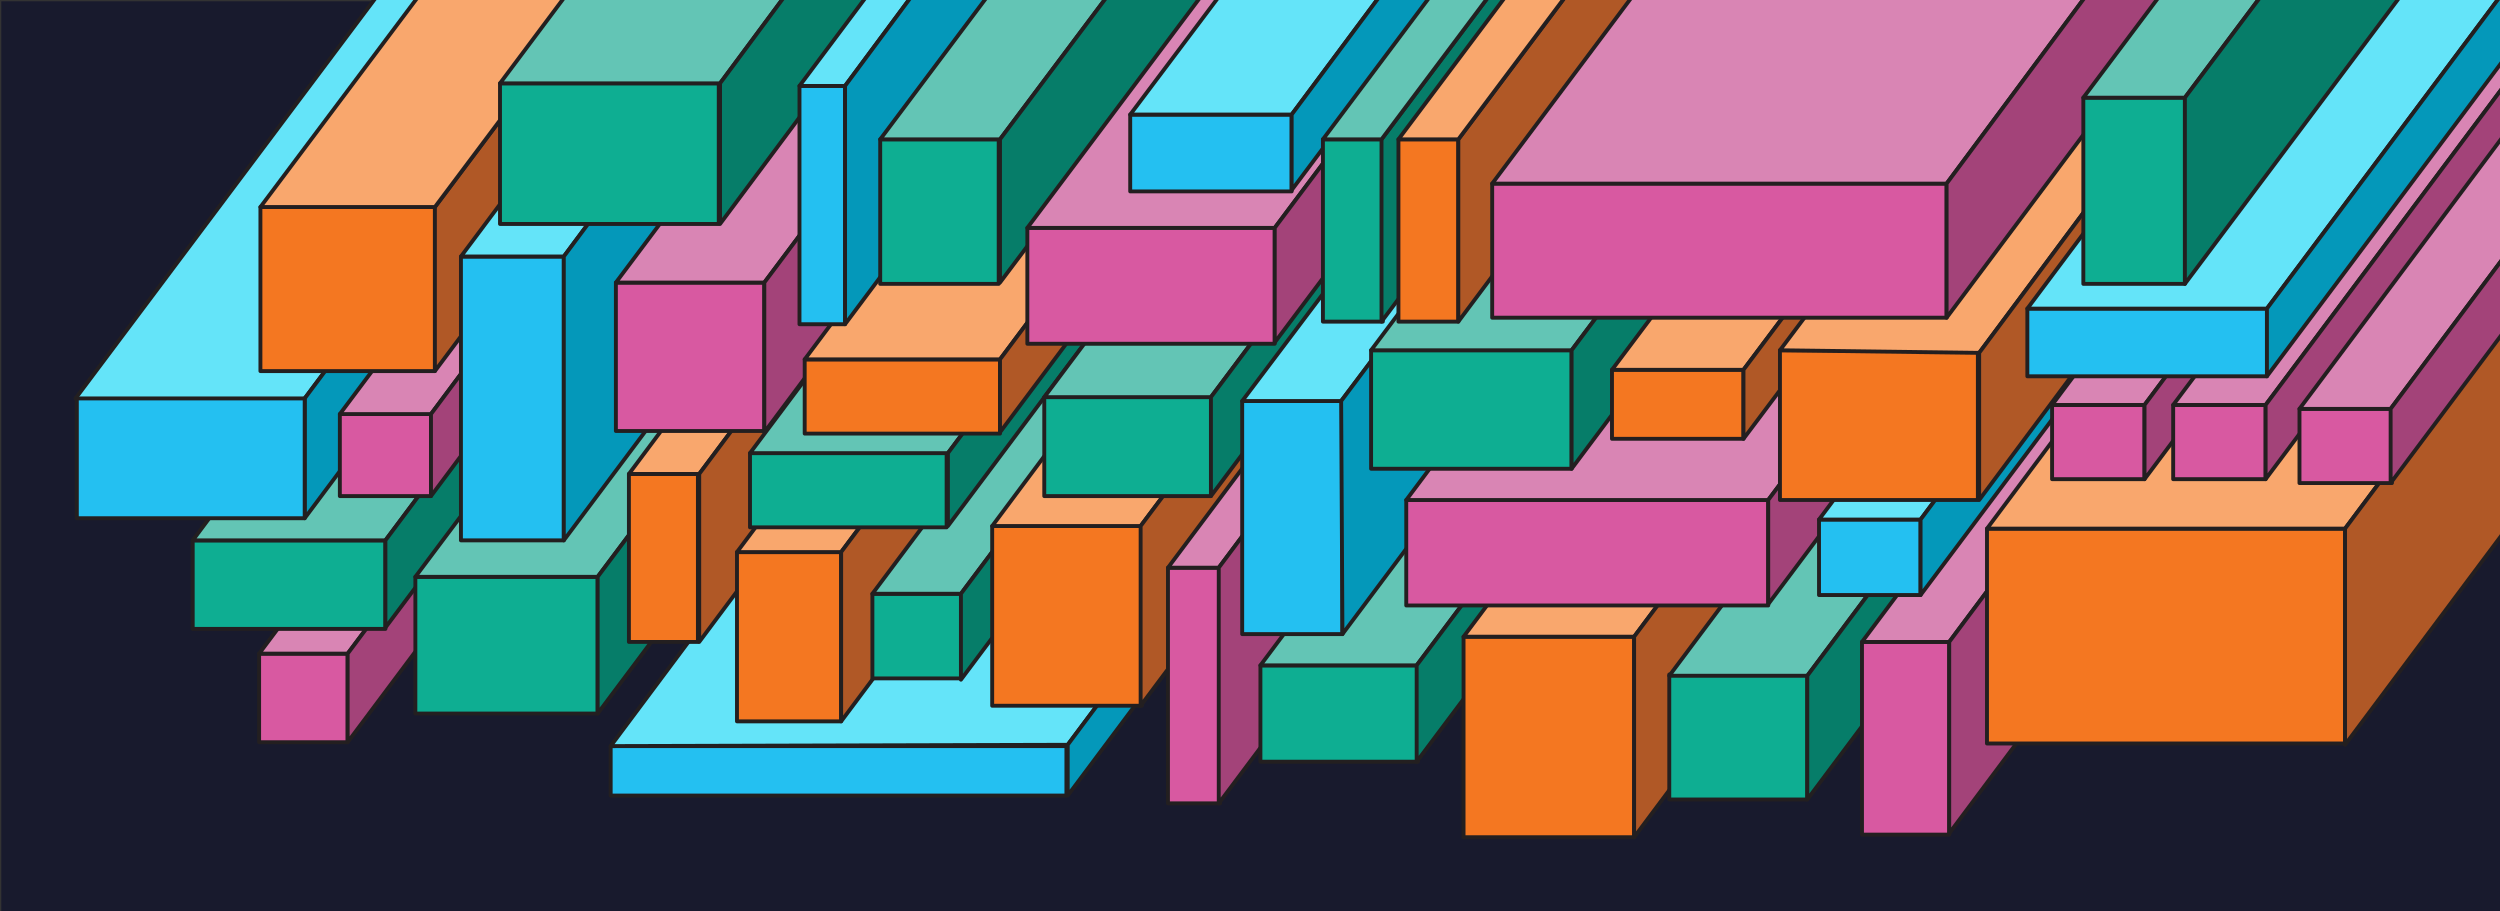 <?xml version="1.0" encoding="utf-8"?><svg version="1.1" id="Layer_1" xmlns="http://www.w3.org/2000/svg" xmlns:xlink="http://www.w3.org/1999/xlink" x="0px" y="0px"
	 viewBox="0 0 1920 700" style="enable-background:new 0 0 1920 700;" xml:space="preserve"><rect x="0" y="0" width="1920" height="700" fill="#333333" stroke="none"/><style type="text/css">  
	.st0{clip-path:url(#SVGID_2_);}
	.st1{fill:#FFFFFF;}
	.st2{fill:#181A2D;}
	.st3{fill:#5F66AF;}
	.st4{fill:none;stroke:#231F20;stroke-width:3;stroke-linecap:round;stroke-linejoin:round;}
	.st5{fill:#24C0F1;stroke:#231F20;stroke-width:3;stroke-linecap:round;stroke-linejoin:round;}
	.st6{fill:#64E4F9;stroke:#231F20;stroke-width:3;stroke-linecap:round;stroke-linejoin:round;}
	.st7{fill:#0498BA;stroke:#231F20;stroke-width:3;stroke-linecap:round;stroke-linejoin:round;}
	.st8{fill:#D859A1;stroke:#231F20;stroke-width:3;stroke-linecap:round;stroke-linejoin:round;}
	.st9{fill:#D985B4;stroke:#231F20;stroke-width:3;stroke-linecap:round;stroke-linejoin:round;}
	.st10{fill:#A34379;stroke:#231F20;stroke-width:3;stroke-linecap:round;stroke-linejoin:round;}
	.st11{fill:#0EAE92;stroke:#231F20;stroke-width:3;stroke-linecap:round;stroke-linejoin:round;}
	.st12{fill:#63C5B5;stroke:#231F20;stroke-width:3;stroke-linecap:round;stroke-linejoin:round;}
	.st13{fill:#067D69;stroke:#231F20;stroke-width:3;stroke-linecap:round;stroke-linejoin:round;}
	.st14{fill:#F47721;stroke:#231F20;stroke-width:3;stroke-linecap:round;stroke-linejoin:round;}
	.st15{fill:#B05826;stroke:#231F20;stroke-width:3;stroke-linecap:round;stroke-linejoin:round;}
	.st16{fill:#F9A76D;stroke:#231F20;stroke-width:3;stroke-linecap:round;stroke-linejoin:round;}
</style><title>  INN-Lab-Hero</title><defs><rect x="1" y="1" width="1920" height="700"/></defs><clipPath><use xlink:href="#SVGID_1_"/></clipPath><g class="st0"><path class="st1" d="M1000 210h405c15 0 27 12 27 27v0c0 15-12 27-27 27H1000c-15 0-27-12-27-27v0C973 222 985 210 1000 210z"/><path class="st1" d="M965 319h348c15 0 27 12 27 27v0c0 15-12 27-27 27H965c-15 0-27-12-27-27v0C938 331 950 319 965 319z"/><path class="st1" d="M1007 373h258c15 0 27 12 27 27v0c0 15-12 27-27 27h-257c-15 0-27-12-27-27v0C980 386 992 373 1007 373z"/><path class="st1" d="M913 265H1469c15 0 27 12 27 27v0c0 15-12 27-27 27H913c-15 0-27-12-27-27v0C886 277 898 265 913 265z"/><rect x="1" y="1" class="st2" width="1920" height="700"/><rect x="1535" y="195" class="st3" width="55" height="53"/><line class="st4" x1="938" y1="184" x2="1056" y2="25"/><line class="st4" x1="947" y1="214" x2="1066" y2="55"/><line class="st4" x1="964" y1="246" x2="1083" y2="87"/><rect x="469" y="573" class="st5" width="350" height="38"/><polygon class="st6" points="1282 -46 820 572 469 573 931 -46 "/><polygon class="st7" points="1311 -46 820 611 820 572 1282 -46 "/><rect x="199" y="502" class="st8" width="68" height="68"/><polygon class="st9" points="612 -49 199 502 267 502 679 -49 "/><polygon class="st10" points="730 -49 267 570 267 502 679 -49 "/><rect x="148" y="415" class="st11" width="148" height="68"/><polygon class="st12" points="643 -49 296 415 148 415 495 -49 "/><polygon class="st13" points="694 -49 296 482 296 415 643 -49 "/><polyline class="st6" points="58 306 324 -49 500 -50 234 306 "/><polyline class="st7" points="234 398 568 -49 500 -50 234 306 234 398 "/><rect x="59" y="306" class="st5" width="175" height="92"/><rect x="319" y="443" class="st11" width="140" height="105"/><polygon class="st12" points="688 -49 319 443 459 443 828 -49 "/><polygon class="st13" points="906 -49 459 548 459 443 828 -49 "/><rect x="261" y="318" class="st8" width="70" height="63"/><polygon class="st9" points="605 -49 331 318 261 318 536 -49 "/><polygon class="st10" points="331 381 652 -49 605 -49 331 318 "/><rect x="200" y="159" class="st14" width="134" height="126"/><polygon class="st15" points="334 285 584 -49 490 -49 334 159 "/><polygon class="st16" points="356 -49 200 159 334 159 490 -49 "/><rect x="354" y="197" class="st5" width="79" height="218"/><polygon class="st6" points="354 197 538 -49 616 -49 433 197 "/><polygon class="st7" points="780 -49 433 415 433 197 616 -49 "/><rect x="483" y="364" class="st14" width="53" height="129"/><polygon class="st16" points="848 -52 537 364 483 364 794 -52 "/><polygon class="st15" points="848 -52 537 364 537 493 944 -52 "/><rect x="473" y="217" class="st8" width="114" height="114"/><polygon class="st9" points="682 -62 473 217 587 217 796 -62 "/><polygon class="st10" points="882 -63 587 332 587 217 796 -62 "/><rect x="384" y="64" class="st11" width="168" height="108"/><polygon class="st12" points="671 -95 553 64 384 64 503 -95 "/><polygon class="st13" points="752 -95 553 172 553 64 671 -95 "/><rect x="566" y="424" class="st14" width="80" height="130"/><polygon class="st16" points="1000 -49 646 424 566 424 920 -49 "/><polygon class="st15" points="1097 -49 646 554 646 424 1000 -49 "/><rect x="670" y="456" class="st11" width="68" height="65"/><polygon class="st12" points="1116 -49 738 456 670 456 1048 -49 "/><polygon class="st13" points="1165 -49 738 522 738 456 1116 -49 "/><rect x="576" y="348" class="st11" width="151" height="57"/><polygon class="st12" points="1025 -49 728 348 576 348 873 -49 "/><polygon class="st13" points="1067 -49 728 404 728 348 1025 -49 "/><rect x="618" y="276" class="st14" width="150" height="57"/><polygon class="st16" points="1011 -49 768 276 618 276 861 -49 "/><polygon class="st15" points="1053 -49 768 332 768 276 1011 -49 "/><rect x="614" y="66" class="st5" width="35" height="183"/><polygon class="st6" points="767 -93 649 66 614 66 733 -93 "/><polygon class="st7" points="904 -92 649 249 649 66 767 -93 "/><rect x="676" y="107" class="st11" width="91" height="111"/><polygon class="st12" points="885 -49 768 107 676 107 793 -49 "/><polygon class="st13" points="968 -49 768 217 768 107 885 -49 "/><rect x="762" y="404" class="st14" width="115" height="138"/><polygon class="st16" points="1217 -51 876 404 762 404 1102 -52 "/><polygon class="st15" points="1318 -49 876 542 876 404 1217 -51 "/><rect x="897" y="436" class="st8" width="40" height="181"/><polygon class="st9" points="1260 -49 897 436 936 436 1299 -49 "/><polygon class="st10" points="1435 -49 936 617 936 436 1299 -49 "/><rect x="968" y="511" class="st11" width="121" height="74"/><polygon class="st12" points="1387 -49 968 511 1088 511 1508 -49 "/><polygon class="st13" points="1563 -49 1088 585 1088 511 1508 -49 "/><rect x="1124" y="489" class="st14" width="131" height="154"/><polygon class="st16" points="1658 -49 1255 489 1124 489 1527 -49 "/><polygon class="st15" points="1773 -50 1255 643 1255 489 1658 -49 "/><rect x="1282" y="518" class="st11" width="106" height="96"/><polygon class="st12" points="1813 -49 1388 519 1282 519 1707 -49 "/><polygon class="st13" points="1885 -51 1388 614 1388 519 1813 -49 "/><rect x="1430" y="493" class="st8" width="67" height="148"/><polygon class="st9" points="1902 -49 1497 493 1430 493 1836 -49 "/><polygon class="st10" points="2012 -49 1497 640 1497 493 1902 -49 "/><rect x="1526" y="406" class="st14" width="275" height="165"/><polygon class="st16" points="2141 -49 1801 406 1526 406 1866 -49 "/><polygon class="st15" points="2265 -49 1801 572 1801 406 2141 -49 "/><rect x="802" y="305" class="st11" width="128" height="76"/><polygon class="st12" points="1195 -49 930 305 802 305 1068 -50 "/><polygon class="st13" points="1252 -49 930 381 930 305 1195 -49 "/><rect x="954" y="308" class="st5" width="77" height="179"/><polygon class="st6" points="1223 -49 954 308 1030 308 1300 -49 "/><polygon class="st7" points="1434 -52 1031 487 1030 308 1300 -52 "/><rect x="1080" y="384" class="st8" width="278" height="81"/><polygon class="st9" points="1404 -49 1080 384 1358 384 1682 -49 "/><polygon class="st10" points="1742 -49 1358 464 1358 384 1682 -49 "/><rect x="1397" y="399" class="st5" width="78" height="58"/><polygon class="st6" points="1810 -50 1475 399 1397 399 1732 -49 "/><polygon class="st7" points="1854 -49 1475 457 1475 399 1810 -50 "/><rect x="1053" y="269" class="st11" width="154" height="91"/><polygon class="st12" points="1447 -51 1207 269 1053 269 1293 -51 "/><polygon class="st13" points="1513 -49 1207 360 1207 269 1447 -51 "/><rect x="1238" y="284" class="st14" width="101" height="53"/><polygon class="st16" points="1589 -49 1339 284 1238 284 1488 -49 "/><polygon class="st15" points="1629 -49 1339 337 1339 284 1589 -49 "/><rect x="1367" y="269" class="st14" width="152" height="115"/><polygon class="st16" points="1738 -22 1520 271 1367 269 1587 -24 "/><polygon class="st15" points="1824 -24 1520 384 1520 271 1738 -22 "/><rect x="1576" y="311" class="st8" width="71" height="57"/><polygon class="st9" points="1847 -52 1576 311 1647 311 1918 -52 "/><polygon class="st10" points="1959 -49 1647 368 1647 311 1918 -52 "/><rect x="1669" y="311" class="st8" width="71" height="57"/><polygon class="st9" points="2009 -49 1740 311 1669 311 1939 -49 "/><polygon class="st10" points="2052 -49 1740 368 1740 311 2009 -49 "/><rect x="1766" y="314" class="st8" width="71" height="57"/><polygon class="st9" points="2105 -46 1836 314 1766 314 2035 -46 "/><polygon class="st10" points="2148 -46 1836 371 1836 314 2105 -46 "/><rect x="789" y="175" class="st8" width="190" height="89"/><polygon class="st9" points="1147 -49 979 175 789 175 957 -49 "/><polygon class="st10" points="1213 -49 979 263 979 175 1147 -49 "/><rect x="868" y="88" class="st5" width="124" height="59"/><polygon class="st6" points="1094 -49 992 88 868 88 971 -49 "/><polygon class="st7" points="1138 -49 992 146 992 88 1094 -49 "/><rect x="1016" y="107" class="st11" width="46" height="140"/><polygon class="st13" points="1284 -50 1061 247 1061 107 1178 -49 "/><polygon class="st12" points="1178 -49 1061 107 1016 107 1133 -49 "/><rect x="1074" y="107" class="st14" width="46" height="140"/><polygon class="st15" points="1342 -50 1120 247 1120 107 1237 -49 "/><polygon class="st16" points="1237 -49 1120 107 1074 107 1191 -49 "/><rect x="1557" y="237" class="st5" width="184" height="52"/><polygon class="st6" points="1954 -48 1741 237 1557 237 1770 -48 "/><polygon class="st7" points="1993 -48 1741 289 1741 237 1954 -48 "/><rect x="1146" y="141" class="st8" width="349" height="103"/><polygon class="st9" points="1639 -53 1495 141 1146 141 1289 -50 "/><polygon class="st10" points="1714 -49 1495 244 1495 141 1639 -53 "/><rect x="1600" y="75" class="st11" width="78" height="143"/><polygon class="st12" points="1771 -49 1678 75 1600 75 1693 -49 "/><polygon class="st13" points="1878 -49 1678 218 1678 75 1771 -49 "/></g></svg>